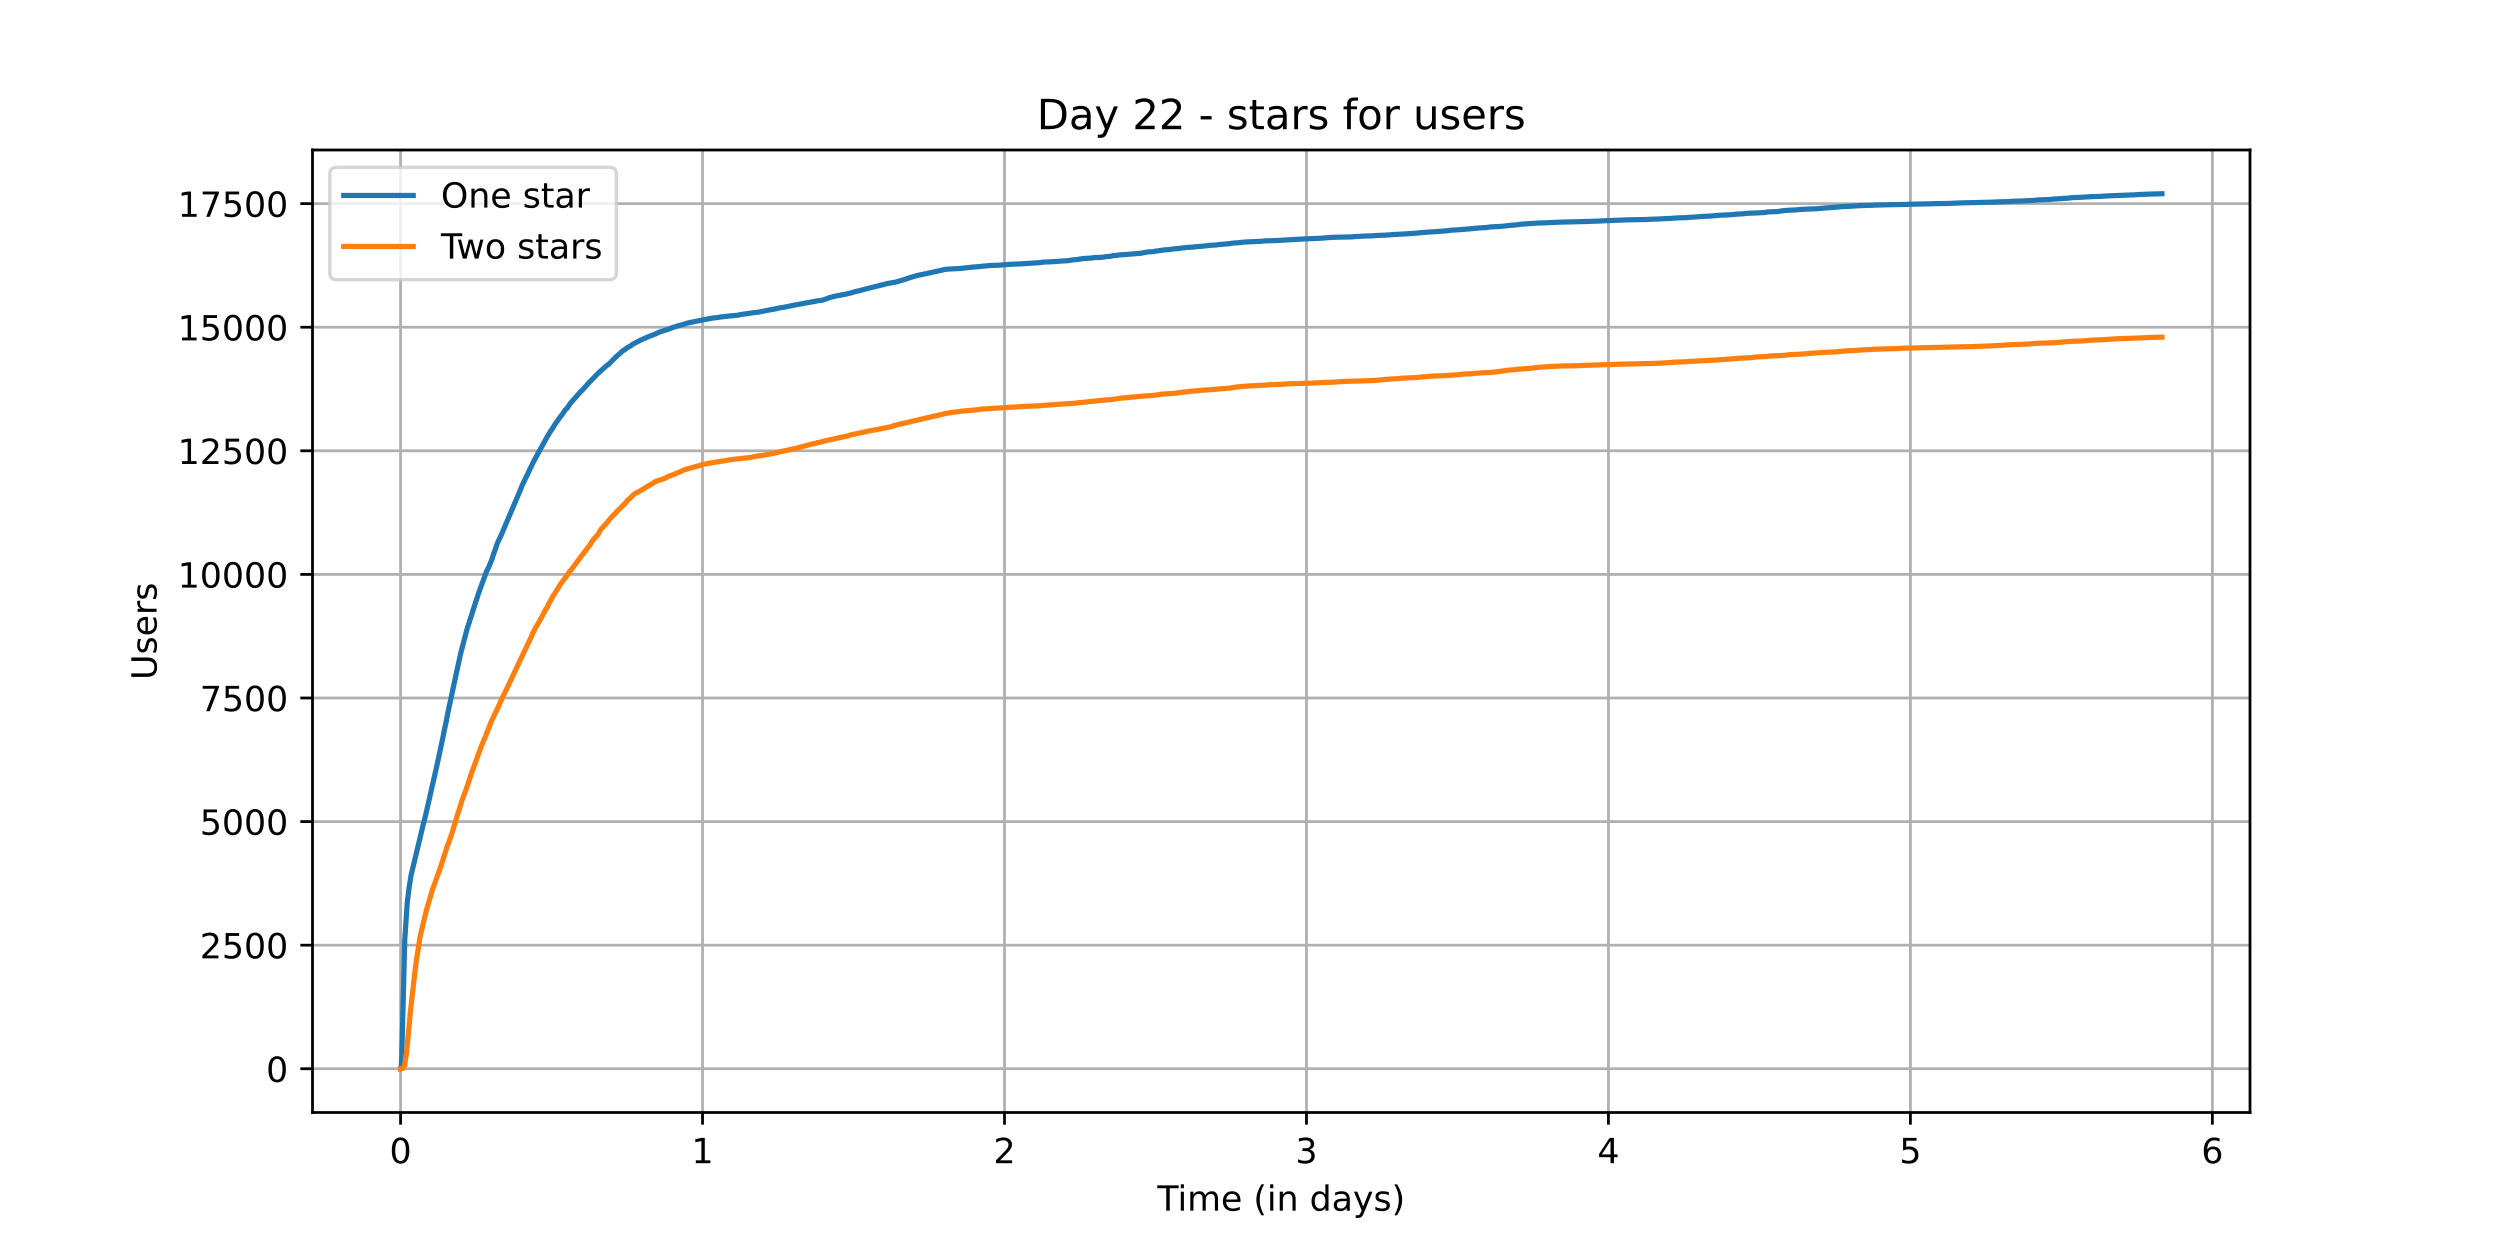 <?xml version="1.0" encoding="utf-8" standalone="no"?>
<!DOCTYPE svg PUBLIC "-//W3C//DTD SVG 1.1//EN"
  "http://www.w3.org/Graphics/SVG/1.1/DTD/svg11.dtd">
<!-- Created with matplotlib (https://matplotlib.org/) -->
<svg height="360pt" version="1.1" viewBox="0 0 720 360" width="720pt" xmlns="http://www.w3.org/2000/svg" xmlns:xlink="http://www.w3.org/1999/xlink">
 <defs>
  <style type="text/css">*{stroke-linecap:butt;stroke-linejoin:round;}</style>
 </defs>
 <g id="figure_1">
  <g id="patch_1">
   <path d="M 0 360 
L 720 360 
L 720 0 
L 0 0 
z
" style="fill:#ffffff;"/>
  </g>
  <g id="axes_1">
   <g id="patch_2">
    <path d="M 90 320.4 
L 648 320.4 
L 648 43.2 
L 90 43.2 
z
" style="fill:#ffffff;"/>
   </g>
   <g id="matplotlib.axis_1">
    <g id="xtick_1">
     <g id="line2d_1">
      <path clip-path="url(#p1a68c6e90b)" d="M 115.364 320.4 
L 115.364 43.2 
" style="fill:none;stroke:#b0b0b0;stroke-linecap:square;stroke-width:0.8;"/>
     </g>
     <g id="line2d_2">
      <defs>
       <path d="M 0 0 
L 0 3.5 
" id="m7d6d740045" style="stroke:#000000;stroke-width:0.8;"/>
      </defs>
      <g>
       <use style="stroke:#000000;stroke-width:0.8;" x="115.364" xlink:href="#m7d6d740045" y="320.4"/>
      </g>
     </g>
     <g id="text_1">
      <!-- 0 -->
      <g transform="translate(112.182 334.998)scale(0.1 -0.1)">
       <defs>
        <path d="M 31.781 66.406 
Q 24.172 66.406 20.328 58.906 
Q 16.5 51.422 16.5 36.375 
Q 16.5 21.391 20.328 13.891 
Q 24.172 6.391 31.781 6.391 
Q 39.453 6.391 43.281 13.891 
Q 47.125 21.391 47.125 36.375 
Q 47.125 51.422 43.281 58.906 
Q 39.453 66.406 31.781 66.406 
z
M 31.781 74.219 
Q 44.047 74.219 50.516 64.516 
Q 56.984 54.828 56.984 36.375 
Q 56.984 17.969 50.516 8.266 
Q 44.047 -1.422 31.781 -1.422 
Q 19.531 -1.422 13.062 8.266 
Q 6.594 17.969 6.594 36.375 
Q 6.594 54.828 13.062 64.516 
Q 19.531 74.219 31.781 74.219 
z
" id="DejaVuSans-48"/>
       </defs>
       <use xlink:href="#DejaVuSans-48"/>
      </g>
     </g>
    </g>
    <g id="xtick_2">
     <g id="line2d_3">
      <path clip-path="url(#p1a68c6e90b)" d="M 202.33 320.4 
L 202.33 43.2 
" style="fill:none;stroke:#b0b0b0;stroke-linecap:square;stroke-width:0.8;"/>
     </g>
     <g id="line2d_4">
      <g>
       <use style="stroke:#000000;stroke-width:0.8;" x="202.33" xlink:href="#m7d6d740045" y="320.4"/>
      </g>
     </g>
     <g id="text_2">
      <!-- 1 -->
      <g transform="translate(199.149 334.998)scale(0.1 -0.1)">
       <defs>
        <path d="M 12.406 8.297 
L 28.516 8.297 
L 28.516 63.922 
L 10.984 60.406 
L 10.984 69.391 
L 28.422 72.906 
L 38.281 72.906 
L 38.281 8.297 
L 54.391 8.297 
L 54.391 0 
L 12.406 0 
z
" id="DejaVuSans-49"/>
       </defs>
       <use xlink:href="#DejaVuSans-49"/>
      </g>
     </g>
    </g>
    <g id="xtick_3">
     <g id="line2d_5">
      <path clip-path="url(#p1a68c6e90b)" d="M 289.297 320.4 
L 289.297 43.2 
" style="fill:none;stroke:#b0b0b0;stroke-linecap:square;stroke-width:0.8;"/>
     </g>
     <g id="line2d_6">
      <g>
       <use style="stroke:#000000;stroke-width:0.8;" x="289.297" xlink:href="#m7d6d740045" y="320.4"/>
      </g>
     </g>
     <g id="text_3">
      <!-- 2 -->
      <g transform="translate(286.116 334.998)scale(0.1 -0.1)">
       <defs>
        <path d="M 19.188 8.297 
L 53.609 8.297 
L 53.609 0 
L 7.328 0 
L 7.328 8.297 
Q 12.938 14.109 22.625 23.891 
Q 32.328 33.688 34.812 36.531 
Q 39.547 41.844 41.422 45.531 
Q 43.312 49.219 43.312 52.781 
Q 43.312 58.594 39.234 62.25 
Q 35.156 65.922 28.609 65.922 
Q 23.969 65.922 18.812 64.312 
Q 13.672 62.703 7.812 59.422 
L 7.812 69.391 
Q 13.766 71.781 18.938 73 
Q 24.125 74.219 28.422 74.219 
Q 39.75 74.219 46.484 68.547 
Q 53.219 62.891 53.219 53.422 
Q 53.219 48.922 51.531 44.891 
Q 49.859 40.875 45.406 35.406 
Q 44.188 33.984 37.641 27.219 
Q 31.109 20.453 19.188 8.297 
z
" id="DejaVuSans-50"/>
       </defs>
       <use xlink:href="#DejaVuSans-50"/>
      </g>
     </g>
    </g>
    <g id="xtick_4">
     <g id="line2d_7">
      <path clip-path="url(#p1a68c6e90b)" d="M 376.263 320.4 
L 376.263 43.2 
" style="fill:none;stroke:#b0b0b0;stroke-linecap:square;stroke-width:0.8;"/>
     </g>
     <g id="line2d_8">
      <g>
       <use style="stroke:#000000;stroke-width:0.8;" x="376.263" xlink:href="#m7d6d740045" y="320.4"/>
      </g>
     </g>
     <g id="text_4">
      <!-- 3 -->
      <g transform="translate(373.082 334.998)scale(0.1 -0.1)">
       <defs>
        <path d="M 40.578 39.312 
Q 47.656 37.797 51.625 33 
Q 55.609 28.219 55.609 21.188 
Q 55.609 10.406 48.188 4.484 
Q 40.766 -1.422 27.094 -1.422 
Q 22.516 -1.422 17.656 -0.516 
Q 12.797 0.391 7.625 2.203 
L 7.625 11.719 
Q 11.719 9.328 16.594 8.109 
Q 21.484 6.891 26.812 6.891 
Q 36.078 6.891 40.938 10.547 
Q 45.797 14.203 45.797 21.188 
Q 45.797 27.641 41.281 31.266 
Q 36.766 34.906 28.719 34.906 
L 20.219 34.906 
L 20.219 43.016 
L 29.109 43.016 
Q 36.375 43.016 40.234 45.922 
Q 44.094 48.828 44.094 54.297 
Q 44.094 59.906 40.109 62.906 
Q 36.141 65.922 28.719 65.922 
Q 24.656 65.922 20.016 65.031 
Q 15.375 64.156 9.812 62.312 
L 9.812 71.094 
Q 15.438 72.656 20.344 73.438 
Q 25.25 74.219 29.594 74.219 
Q 40.828 74.219 47.359 69.109 
Q 53.906 64.016 53.906 55.328 
Q 53.906 49.266 50.438 45.094 
Q 46.969 40.922 40.578 39.312 
z
" id="DejaVuSans-51"/>
       </defs>
       <use xlink:href="#DejaVuSans-51"/>
      </g>
     </g>
    </g>
    <g id="xtick_5">
     <g id="line2d_9">
      <path clip-path="url(#p1a68c6e90b)" d="M 463.23 320.4 
L 463.23 43.2 
" style="fill:none;stroke:#b0b0b0;stroke-linecap:square;stroke-width:0.8;"/>
     </g>
     <g id="line2d_10">
      <g>
       <use style="stroke:#000000;stroke-width:0.8;" x="463.23" xlink:href="#m7d6d740045" y="320.4"/>
      </g>
     </g>
     <g id="text_5">
      <!-- 4 -->
      <g transform="translate(460.049 334.998)scale(0.1 -0.1)">
       <defs>
        <path d="M 37.797 64.312 
L 12.891 25.391 
L 37.797 25.391 
z
M 35.203 72.906 
L 47.609 72.906 
L 47.609 25.391 
L 58.016 25.391 
L 58.016 17.188 
L 47.609 17.188 
L 47.609 0 
L 37.797 0 
L 37.797 17.188 
L 4.891 17.188 
L 4.891 26.703 
z
" id="DejaVuSans-52"/>
       </defs>
       <use xlink:href="#DejaVuSans-52"/>
      </g>
     </g>
    </g>
    <g id="xtick_6">
     <g id="line2d_11">
      <path clip-path="url(#p1a68c6e90b)" d="M 550.196 320.4 
L 550.196 43.2 
" style="fill:none;stroke:#b0b0b0;stroke-linecap:square;stroke-width:0.8;"/>
     </g>
     <g id="line2d_12">
      <g>
       <use style="stroke:#000000;stroke-width:0.8;" x="550.196" xlink:href="#m7d6d740045" y="320.4"/>
      </g>
     </g>
     <g id="text_6">
      <!-- 5 -->
      <g transform="translate(547.015 334.998)scale(0.1 -0.1)">
       <defs>
        <path d="M 10.797 72.906 
L 49.516 72.906 
L 49.516 64.594 
L 19.828 64.594 
L 19.828 46.734 
Q 21.969 47.469 24.109 47.828 
Q 26.266 48.188 28.422 48.188 
Q 40.625 48.188 47.75 41.5 
Q 54.891 34.812 54.891 23.391 
Q 54.891 11.625 47.562 5.094 
Q 40.234 -1.422 26.906 -1.422 
Q 22.312 -1.422 17.547 -0.641 
Q 12.797 0.141 7.719 1.703 
L 7.719 11.625 
Q 12.109 9.234 16.797 8.062 
Q 21.484 6.891 26.703 6.891 
Q 35.156 6.891 40.078 11.328 
Q 45.016 15.766 45.016 23.391 
Q 45.016 31 40.078 35.438 
Q 35.156 39.891 26.703 39.891 
Q 22.75 39.891 18.812 39.016 
Q 14.891 38.141 10.797 36.281 
z
" id="DejaVuSans-53"/>
       </defs>
       <use xlink:href="#DejaVuSans-53"/>
      </g>
     </g>
    </g>
    <g id="xtick_7">
     <g id="line2d_13">
      <path clip-path="url(#p1a68c6e90b)" d="M 637.163 320.4 
L 637.163 43.2 
" style="fill:none;stroke:#b0b0b0;stroke-linecap:square;stroke-width:0.8;"/>
     </g>
     <g id="line2d_14">
      <g>
       <use style="stroke:#000000;stroke-width:0.8;" x="637.163" xlink:href="#m7d6d740045" y="320.4"/>
      </g>
     </g>
     <g id="text_7">
      <!-- 6 -->
      <g transform="translate(633.982 334.998)scale(0.1 -0.1)">
       <defs>
        <path d="M 33.016 40.375 
Q 26.375 40.375 22.484 35.828 
Q 18.609 31.297 18.609 23.391 
Q 18.609 15.531 22.484 10.953 
Q 26.375 6.391 33.016 6.391 
Q 39.656 6.391 43.531 10.953 
Q 47.406 15.531 47.406 23.391 
Q 47.406 31.297 43.531 35.828 
Q 39.656 40.375 33.016 40.375 
z
M 52.594 71.297 
L 52.594 62.312 
Q 48.875 64.062 45.094 64.984 
Q 41.312 65.922 37.594 65.922 
Q 27.828 65.922 22.672 59.328 
Q 17.531 52.734 16.797 39.406 
Q 19.672 43.656 24.016 45.922 
Q 28.375 48.188 33.594 48.188 
Q 44.578 48.188 50.953 41.516 
Q 57.328 34.859 57.328 23.391 
Q 57.328 12.156 50.688 5.359 
Q 44.047 -1.422 33.016 -1.422 
Q 20.359 -1.422 13.672 8.266 
Q 6.984 17.969 6.984 36.375 
Q 6.984 53.656 15.188 63.938 
Q 23.391 74.219 37.203 74.219 
Q 40.922 74.219 44.703 73.484 
Q 48.484 72.75 52.594 71.297 
z
" id="DejaVuSans-54"/>
       </defs>
       <use xlink:href="#DejaVuSans-54"/>
      </g>
     </g>
    </g>
    <g id="text_8">
     <!-- Time (in days) -->
     <g transform="translate(333.327 348.677)scale(0.1 -0.1)">
      <defs>
       <path d="M -0.297 72.906 
L 61.375 72.906 
L 61.375 64.594 
L 35.5 64.594 
L 35.5 0 
L 25.594 0 
L 25.594 64.594 
L -0.297 64.594 
z
" id="DejaVuSans-84"/>
       <path d="M 9.422 54.688 
L 18.406 54.688 
L 18.406 0 
L 9.422 0 
z
M 9.422 75.984 
L 18.406 75.984 
L 18.406 64.594 
L 9.422 64.594 
z
" id="DejaVuSans-105"/>
       <path d="M 52 44.188 
Q 55.375 50.25 60.062 53.125 
Q 64.75 56 71.094 56 
Q 79.641 56 84.281 50.016 
Q 88.922 44.047 88.922 33.016 
L 88.922 0 
L 79.891 0 
L 79.891 32.719 
Q 79.891 40.578 77.094 44.375 
Q 74.312 48.188 68.609 48.188 
Q 61.625 48.188 57.562 43.547 
Q 53.516 38.922 53.516 30.906 
L 53.516 0 
L 44.484 0 
L 44.484 32.719 
Q 44.484 40.625 41.703 44.406 
Q 38.922 48.188 33.109 48.188 
Q 26.219 48.188 22.156 43.531 
Q 18.109 38.875 18.109 30.906 
L 18.109 0 
L 9.078 0 
L 9.078 54.688 
L 18.109 54.688 
L 18.109 46.188 
Q 21.188 51.219 25.484 53.609 
Q 29.781 56 35.688 56 
Q 41.656 56 45.828 52.969 
Q 50 49.953 52 44.188 
z
" id="DejaVuSans-109"/>
       <path d="M 56.203 29.594 
L 56.203 25.203 
L 14.891 25.203 
Q 15.484 15.922 20.484 11.062 
Q 25.484 6.203 34.422 6.203 
Q 39.594 6.203 44.453 7.469 
Q 49.312 8.734 54.109 11.281 
L 54.109 2.781 
Q 49.266 0.734 44.188 -0.344 
Q 39.109 -1.422 33.891 -1.422 
Q 20.797 -1.422 13.156 6.188 
Q 5.516 13.812 5.516 26.812 
Q 5.516 40.234 12.766 48.109 
Q 20.016 56 32.328 56 
Q 43.359 56 49.781 48.891 
Q 56.203 41.797 56.203 29.594 
z
M 47.219 32.234 
Q 47.125 39.594 43.094 43.984 
Q 39.062 48.391 32.422 48.391 
Q 24.906 48.391 20.391 44.141 
Q 15.875 39.891 15.188 32.172 
z
" id="DejaVuSans-101"/>
       <path id="DejaVuSans-32"/>
       <path d="M 31 75.875 
Q 24.469 64.656 21.281 53.656 
Q 18.109 42.672 18.109 31.391 
Q 18.109 20.125 21.312 9.062 
Q 24.516 -2 31 -13.188 
L 23.188 -13.188 
Q 15.875 -1.703 12.234 9.375 
Q 8.594 20.453 8.594 31.391 
Q 8.594 42.281 12.203 53.312 
Q 15.828 64.359 23.188 75.875 
z
" id="DejaVuSans-40"/>
       <path d="M 54.891 33.016 
L 54.891 0 
L 45.906 0 
L 45.906 32.719 
Q 45.906 40.484 42.875 44.328 
Q 39.844 48.188 33.797 48.188 
Q 26.516 48.188 22.312 43.547 
Q 18.109 38.922 18.109 30.906 
L 18.109 0 
L 9.078 0 
L 9.078 54.688 
L 18.109 54.688 
L 18.109 46.188 
Q 21.344 51.125 25.703 53.562 
Q 30.078 56 35.797 56 
Q 45.219 56 50.047 50.172 
Q 54.891 44.344 54.891 33.016 
z
" id="DejaVuSans-110"/>
       <path d="M 45.406 46.391 
L 45.406 75.984 
L 54.391 75.984 
L 54.391 0 
L 45.406 0 
L 45.406 8.203 
Q 42.578 3.328 38.25 0.953 
Q 33.938 -1.422 27.875 -1.422 
Q 17.969 -1.422 11.734 6.484 
Q 5.516 14.406 5.516 27.297 
Q 5.516 40.188 11.734 48.094 
Q 17.969 56 27.875 56 
Q 33.938 56 38.25 53.625 
Q 42.578 51.266 45.406 46.391 
z
M 14.797 27.297 
Q 14.797 17.391 18.875 11.75 
Q 22.953 6.109 30.078 6.109 
Q 37.203 6.109 41.297 11.75 
Q 45.406 17.391 45.406 27.297 
Q 45.406 37.203 41.297 42.844 
Q 37.203 48.484 30.078 48.484 
Q 22.953 48.484 18.875 42.844 
Q 14.797 37.203 14.797 27.297 
z
" id="DejaVuSans-100"/>
       <path d="M 34.281 27.484 
Q 23.391 27.484 19.188 25 
Q 14.984 22.516 14.984 16.5 
Q 14.984 11.719 18.141 8.906 
Q 21.297 6.109 26.703 6.109 
Q 34.188 6.109 38.703 11.406 
Q 43.219 16.703 43.219 25.484 
L 43.219 27.484 
z
M 52.203 31.203 
L 52.203 0 
L 43.219 0 
L 43.219 8.297 
Q 40.141 3.328 35.547 0.953 
Q 30.953 -1.422 24.312 -1.422 
Q 15.922 -1.422 10.953 3.297 
Q 6 8.016 6 15.922 
Q 6 25.141 12.172 29.828 
Q 18.359 34.516 30.609 34.516 
L 43.219 34.516 
L 43.219 35.406 
Q 43.219 41.609 39.141 45 
Q 35.062 48.391 27.688 48.391 
Q 23 48.391 18.547 47.266 
Q 14.109 46.141 10.016 43.891 
L 10.016 52.203 
Q 14.938 54.109 19.578 55.047 
Q 24.219 56 28.609 56 
Q 40.484 56 46.344 49.844 
Q 52.203 43.703 52.203 31.203 
z
" id="DejaVuSans-97"/>
       <path d="M 32.172 -5.078 
Q 28.375 -14.844 24.75 -17.812 
Q 21.141 -20.797 15.094 -20.797 
L 7.906 -20.797 
L 7.906 -13.281 
L 13.188 -13.281 
Q 16.891 -13.281 18.938 -11.516 
Q 21 -9.766 23.484 -3.219 
L 25.094 0.875 
L 2.984 54.688 
L 12.5 54.688 
L 29.594 11.922 
L 46.688 54.688 
L 56.203 54.688 
z
" id="DejaVuSans-121"/>
       <path d="M 44.281 53.078 
L 44.281 44.578 
Q 40.484 46.531 36.375 47.5 
Q 32.281 48.484 27.875 48.484 
Q 21.188 48.484 17.844 46.438 
Q 14.5 44.391 14.5 40.281 
Q 14.5 37.156 16.891 35.375 
Q 19.281 33.594 26.516 31.984 
L 29.594 31.297 
Q 39.156 29.25 43.188 25.516 
Q 47.219 21.781 47.219 15.094 
Q 47.219 7.469 41.188 3.016 
Q 35.156 -1.422 24.609 -1.422 
Q 20.219 -1.422 15.453 -0.562 
Q 10.688 0.297 5.422 2 
L 5.422 11.281 
Q 10.406 8.688 15.234 7.391 
Q 20.062 6.109 24.812 6.109 
Q 31.156 6.109 34.562 8.281 
Q 37.984 10.453 37.984 14.406 
Q 37.984 18.062 35.516 20.016 
Q 33.062 21.969 24.703 23.781 
L 21.578 24.516 
Q 13.234 26.266 9.516 29.906 
Q 5.812 33.547 5.812 39.891 
Q 5.812 47.609 11.281 51.797 
Q 16.75 56 26.812 56 
Q 31.781 56 36.172 55.266 
Q 40.578 54.547 44.281 53.078 
z
" id="DejaVuSans-115"/>
       <path d="M 8.016 75.875 
L 15.828 75.875 
Q 23.141 64.359 26.781 53.312 
Q 30.422 42.281 30.422 31.391 
Q 30.422 20.453 26.781 9.375 
Q 23.141 -1.703 15.828 -13.188 
L 8.016 -13.188 
Q 14.5 -2 17.703 9.062 
Q 20.906 20.125 20.906 31.391 
Q 20.906 42.672 17.703 53.656 
Q 14.5 64.656 8.016 75.875 
z
" id="DejaVuSans-41"/>
      </defs>
      <use xlink:href="#DejaVuSans-84"/>
      <use x="57.959" xlink:href="#DejaVuSans-105"/>
      <use x="85.742" xlink:href="#DejaVuSans-109"/>
      <use x="183.154" xlink:href="#DejaVuSans-101"/>
      <use x="244.678" xlink:href="#DejaVuSans-32"/>
      <use x="276.465" xlink:href="#DejaVuSans-40"/>
      <use x="315.479" xlink:href="#DejaVuSans-105"/>
      <use x="343.262" xlink:href="#DejaVuSans-110"/>
      <use x="406.641" xlink:href="#DejaVuSans-32"/>
      <use x="438.428" xlink:href="#DejaVuSans-100"/>
      <use x="501.904" xlink:href="#DejaVuSans-97"/>
      <use x="563.184" xlink:href="#DejaVuSans-121"/>
      <use x="622.363" xlink:href="#DejaVuSans-115"/>
      <use x="674.463" xlink:href="#DejaVuSans-41"/>
     </g>
    </g>
   </g>
   <g id="matplotlib.axis_2">
    <g id="ytick_1">
     <g id="line2d_15">
      <path clip-path="url(#p1a68c6e90b)" d="M 90 307.8 
L 648 307.8 
" style="fill:none;stroke:#b0b0b0;stroke-linecap:square;stroke-width:0.8;"/>
     </g>
     <g id="line2d_16">
      <defs>
       <path d="M 0 0 
L -3.5 0 
" id="mb1f8c53974" style="stroke:#000000;stroke-width:0.8;"/>
      </defs>
      <g>
       <use style="stroke:#000000;stroke-width:0.8;" x="90" xlink:href="#mb1f8c53974" y="307.8"/>
      </g>
     </g>
     <g id="text_9">
      <!-- 0 -->
      <g transform="translate(76.638 311.599)scale(0.1 -0.1)">
       <use xlink:href="#DejaVuSans-48"/>
      </g>
     </g>
    </g>
    <g id="ytick_2">
     <g id="line2d_17">
      <path clip-path="url(#p1a68c6e90b)" d="M 90 272.207 
L 648 272.207 
" style="fill:none;stroke:#b0b0b0;stroke-linecap:square;stroke-width:0.8;"/>
     </g>
     <g id="line2d_18">
      <g>
       <use style="stroke:#000000;stroke-width:0.8;" x="90" xlink:href="#mb1f8c53974" y="272.207"/>
      </g>
     </g>
     <g id="text_10">
      <!-- 2500 -->
      <g transform="translate(57.55 276.006)scale(0.1 -0.1)">
       <use xlink:href="#DejaVuSans-50"/>
       <use x="63.623" xlink:href="#DejaVuSans-53"/>
       <use x="127.246" xlink:href="#DejaVuSans-48"/>
       <use x="190.869" xlink:href="#DejaVuSans-48"/>
      </g>
     </g>
    </g>
    <g id="ytick_3">
     <g id="line2d_19">
      <path clip-path="url(#p1a68c6e90b)" d="M 90 236.614 
L 648 236.614 
" style="fill:none;stroke:#b0b0b0;stroke-linecap:square;stroke-width:0.8;"/>
     </g>
     <g id="line2d_20">
      <g>
       <use style="stroke:#000000;stroke-width:0.8;" x="90" xlink:href="#mb1f8c53974" y="236.614"/>
      </g>
     </g>
     <g id="text_11">
      <!-- 5000 -->
      <g transform="translate(57.55 240.413)scale(0.1 -0.1)">
       <use xlink:href="#DejaVuSans-53"/>
       <use x="63.623" xlink:href="#DejaVuSans-48"/>
       <use x="127.246" xlink:href="#DejaVuSans-48"/>
       <use x="190.869" xlink:href="#DejaVuSans-48"/>
      </g>
     </g>
    </g>
    <g id="ytick_4">
     <g id="line2d_21">
      <path clip-path="url(#p1a68c6e90b)" d="M 90 201.02 
L 648 201.02 
" style="fill:none;stroke:#b0b0b0;stroke-linecap:square;stroke-width:0.8;"/>
     </g>
     <g id="line2d_22">
      <g>
       <use style="stroke:#000000;stroke-width:0.8;" x="90" xlink:href="#mb1f8c53974" y="201.02"/>
      </g>
     </g>
     <g id="text_12">
      <!-- 7500 -->
      <g transform="translate(57.55 204.82)scale(0.1 -0.1)">
       <defs>
        <path d="M 8.203 72.906 
L 55.078 72.906 
L 55.078 68.703 
L 28.609 0 
L 18.312 0 
L 43.219 64.594 
L 8.203 64.594 
z
" id="DejaVuSans-55"/>
       </defs>
       <use xlink:href="#DejaVuSans-55"/>
       <use x="63.623" xlink:href="#DejaVuSans-53"/>
       <use x="127.246" xlink:href="#DejaVuSans-48"/>
       <use x="190.869" xlink:href="#DejaVuSans-48"/>
      </g>
     </g>
    </g>
    <g id="ytick_5">
     <g id="line2d_23">
      <path clip-path="url(#p1a68c6e90b)" d="M 90 165.427 
L 648 165.427 
" style="fill:none;stroke:#b0b0b0;stroke-linecap:square;stroke-width:0.8;"/>
     </g>
     <g id="line2d_24">
      <g>
       <use style="stroke:#000000;stroke-width:0.8;" x="90" xlink:href="#mb1f8c53974" y="165.427"/>
      </g>
     </g>
     <g id="text_13">
      <!-- 10000 -->
      <g transform="translate(51.188 169.226)scale(0.1 -0.1)">
       <use xlink:href="#DejaVuSans-49"/>
       <use x="63.623" xlink:href="#DejaVuSans-48"/>
       <use x="127.246" xlink:href="#DejaVuSans-48"/>
       <use x="190.869" xlink:href="#DejaVuSans-48"/>
       <use x="254.492" xlink:href="#DejaVuSans-48"/>
      </g>
     </g>
    </g>
    <g id="ytick_6">
     <g id="line2d_25">
      <path clip-path="url(#p1a68c6e90b)" d="M 90 129.834 
L 648 129.834 
" style="fill:none;stroke:#b0b0b0;stroke-linecap:square;stroke-width:0.8;"/>
     </g>
     <g id="line2d_26">
      <g>
       <use style="stroke:#000000;stroke-width:0.8;" x="90" xlink:href="#mb1f8c53974" y="129.834"/>
      </g>
     </g>
     <g id="text_14">
      <!-- 12500 -->
      <g transform="translate(51.188 133.633)scale(0.1 -0.1)">
       <use xlink:href="#DejaVuSans-49"/>
       <use x="63.623" xlink:href="#DejaVuSans-50"/>
       <use x="127.246" xlink:href="#DejaVuSans-53"/>
       <use x="190.869" xlink:href="#DejaVuSans-48"/>
       <use x="254.492" xlink:href="#DejaVuSans-48"/>
      </g>
     </g>
    </g>
    <g id="ytick_7">
     <g id="line2d_27">
      <path clip-path="url(#p1a68c6e90b)" d="M 90 94.241 
L 648 94.241 
" style="fill:none;stroke:#b0b0b0;stroke-linecap:square;stroke-width:0.8;"/>
     </g>
     <g id="line2d_28">
      <g>
       <use style="stroke:#000000;stroke-width:0.8;" x="90" xlink:href="#mb1f8c53974" y="94.241"/>
      </g>
     </g>
     <g id="text_15">
      <!-- 15000 -->
      <g transform="translate(51.188 98.04)scale(0.1 -0.1)">
       <use xlink:href="#DejaVuSans-49"/>
       <use x="63.623" xlink:href="#DejaVuSans-53"/>
       <use x="127.246" xlink:href="#DejaVuSans-48"/>
       <use x="190.869" xlink:href="#DejaVuSans-48"/>
       <use x="254.492" xlink:href="#DejaVuSans-48"/>
      </g>
     </g>
    </g>
    <g id="ytick_8">
     <g id="line2d_29">
      <path clip-path="url(#p1a68c6e90b)" d="M 90 58.647 
L 648 58.647 
" style="fill:none;stroke:#b0b0b0;stroke-linecap:square;stroke-width:0.8;"/>
     </g>
     <g id="line2d_30">
      <g>
       <use style="stroke:#000000;stroke-width:0.8;" x="90" xlink:href="#mb1f8c53974" y="58.647"/>
      </g>
     </g>
     <g id="text_16">
      <!-- 17500 -->
      <g transform="translate(51.188 62.447)scale(0.1 -0.1)">
       <use xlink:href="#DejaVuSans-49"/>
       <use x="63.623" xlink:href="#DejaVuSans-55"/>
       <use x="127.246" xlink:href="#DejaVuSans-53"/>
       <use x="190.869" xlink:href="#DejaVuSans-48"/>
       <use x="254.492" xlink:href="#DejaVuSans-48"/>
      </g>
     </g>
    </g>
    <g id="text_17">
     <!-- Users -->
     <g transform="translate(45.108 195.801)rotate(-90)scale(0.1 -0.1)">
      <defs>
       <path d="M 8.688 72.906 
L 18.609 72.906 
L 18.609 28.609 
Q 18.609 16.891 22.844 11.734 
Q 27.094 6.594 36.625 6.594 
Q 46.094 6.594 50.344 11.734 
Q 54.594 16.891 54.594 28.609 
L 54.594 72.906 
L 64.5 72.906 
L 64.5 27.391 
Q 64.5 13.141 57.438 5.859 
Q 50.391 -1.422 36.625 -1.422 
Q 22.797 -1.422 15.734 5.859 
Q 8.688 13.141 8.688 27.391 
z
" id="DejaVuSans-85"/>
       <path d="M 41.109 46.297 
Q 39.594 47.172 37.812 47.578 
Q 36.031 48 33.891 48 
Q 26.266 48 22.188 43.047 
Q 18.109 38.094 18.109 28.812 
L 18.109 0 
L 9.078 0 
L 9.078 54.688 
L 18.109 54.688 
L 18.109 46.188 
Q 20.953 51.172 25.484 53.578 
Q 30.031 56 36.531 56 
Q 37.453 56 38.578 55.875 
Q 39.703 55.766 41.062 55.516 
z
" id="DejaVuSans-114"/>
      </defs>
      <use xlink:href="#DejaVuSans-85"/>
      <use x="73.193" xlink:href="#DejaVuSans-115"/>
      <use x="125.293" xlink:href="#DejaVuSans-101"/>
      <use x="186.816" xlink:href="#DejaVuSans-114"/>
      <use x="227.93" xlink:href="#DejaVuSans-115"/>
     </g>
    </g>
   </g>
   <g id="line2d_31">
    <path clip-path="url(#p1a68c6e90b)" d="M 115.364 307.8 
L 115.489 307.8 
L 115.549 307.629 
L 115.729 303.472 
L 116.566 270.74 
L 117.285 260.02 
L 117.763 256.047 
L 118.362 252.189 
L 121.954 237.183 
L 122.133 236.642 
L 122.911 233.311 
L 125.664 221.195 
L 126.681 216.482 
L 127.579 212.282 
L 127.998 210.132 
L 128.536 207.669 
L 128.956 205.405 
L 132.248 190.1 
L 132.726 187.979 
L 134.641 180.675 
L 135.06 179.508 
L 135.359 178.497 
L 135.898 176.888 
L 136.137 176.077 
L 137.873 170.723 
L 140.088 164.63 
L 140.746 163.348 
L 141.285 162.024 
L 141.583 161.327 
L 142.122 159.633 
L 142.541 158.536 
L 143.199 156.543 
L 144.217 154.393 
L 149.842 141.167 
L 150.141 140.384 
L 150.501 139.529 
L 150.799 138.917 
L 153.733 132.809 
L 153.912 132.496 
L 157.683 125.62 
L 157.863 125.378 
L 158.402 124.424 
L 159.359 123.028 
L 159.719 122.359 
L 160.078 121.818 
L 161.096 120.437 
L 161.693 119.64 
L 161.874 119.426 
L 162.831 118.003 
L 163.369 117.519 
L 163.789 116.821 
L 163.909 116.679 
L 164.208 116.209 
L 166.842 113.219 
L 166.901 113.219 
L 167.201 112.806 
L 167.62 112.436 
L 167.8 112.251 
L 169.836 109.959 
L 170.315 109.546 
L 170.614 109.19 
L 170.853 108.962 
L 172.051 107.695 
L 172.65 107.14 
L 174.505 105.488 
L 174.744 105.303 
L 174.984 105.104 
L 175.164 105.047 
L 177.26 102.897 
L 177.559 102.641 
L 179.475 100.932 
L 179.715 100.875 
L 180.613 100.149 
L 181.69 99.58 
L 181.929 99.366 
L 182.349 99.081 
L 182.588 98.953 
L 184.204 98.099 
L 184.444 97.971 
L 187.138 96.803 
L 187.317 96.732 
L 187.677 96.59 
L 187.976 96.519 
L 188.515 96.248 
L 188.814 96.191 
L 189.173 95.992 
L 189.772 95.679 
L 191.329 95.195 
L 191.628 95.052 
L 192.107 94.953 
L 193.603 94.369 
L 194.562 94.056 
L 194.92 93.927 
L 195.279 93.842 
L 195.579 93.742 
L 196.057 93.643 
L 197.674 93.159 
L 197.912 93.059 
L 201.742 92.262 
L 202.102 92.191 
L 202.341 92.148 
L 202.88 92.048 
L 205.214 91.607 
L 206.051 91.521 
L 206.411 91.464 
L 207.069 91.365 
L 208.146 91.222 
L 209.224 91.123 
L 209.643 91.037 
L 210.84 90.938 
L 211.558 90.881 
L 212.396 90.795 
L 212.755 90.724 
L 213.113 90.624 
L 214.371 90.439 
L 215.089 90.354 
L 215.448 90.283 
L 216.106 90.197 
L 216.346 90.14 
L 217.363 90.012 
L 218.381 89.913 
L 221.313 89.315 
L 221.792 89.243 
L 222.091 89.158 
L 222.869 89.058 
L 223.289 88.959 
L 223.707 88.887 
L 223.947 88.788 
L 224.425 88.717 
L 224.725 88.631 
L 225.563 88.532 
L 228.915 87.848 
L 229.458 87.748 
L 231.12 87.449 
L 231.538 87.35 
L 232.136 87.25 
L 233.932 86.937 
L 234.53 86.837 
L 235.009 86.723 
L 235.368 86.638 
L 235.667 86.595 
L 236.685 86.496 
L 237.403 86.268 
L 238.24 85.983 
L 238.48 85.869 
L 239.258 85.599 
L 239.857 85.499 
L 240.036 85.399 
L 240.455 85.3 
L 242.789 84.858 
L 243.447 84.759 
L 243.986 84.616 
L 244.345 84.531 
L 244.764 84.431 
L 245.182 84.332 
L 246.32 83.976 
L 246.619 83.89 
L 247.277 83.805 
L 247.636 83.662 
L 255.597 81.655 
L 255.837 81.598 
L 256.555 81.513 
L 257.094 81.37 
L 257.873 81.299 
L 258.292 81.128 
L 258.771 81.014 
L 260.387 80.53 
L 260.686 80.445 
L 261.704 80.075 
L 262.004 79.975 
L 264.039 79.391 
L 264.338 79.277 
L 264.997 79.178 
L 271.165 77.825 
L 271.583 77.725 
L 272.123 77.583 
L 273.32 77.483 
L 273.92 77.455 
L 275.835 77.355 
L 276.434 77.327 
L 277.452 77.227 
L 278.53 77.085 
L 279.607 76.985 
L 279.966 76.928 
L 281.403 76.828 
L 282.062 76.772 
L 282.78 76.672 
L 283.379 76.629 
L 284.517 76.529 
L 285.234 76.458 
L 287.987 76.359 
L 288.826 76.273 
L 290.381 76.174 
L 290.681 76.131 
L 293.015 76.031 
L 293.494 76.017 
L 295.289 75.917 
L 295.947 75.875 
L 297.383 75.775 
L 297.922 75.746 
L 299.299 75.647 
L 300.436 75.49 
L 302.651 75.391 
L 303.189 75.362 
L 304.805 75.262 
L 305.523 75.191 
L 307.438 75.092 
L 308.935 74.849 
L 309.952 74.75 
L 310.611 74.693 
L 311.089 74.593 
L 312.167 74.451 
L 313.782 74.351 
L 314.321 74.337 
L 314.68 74.237 
L 315.279 74.195 
L 317.433 74.095 
L 318.75 73.896 
L 319.946 73.796 
L 320.486 73.639 
L 321.563 73.54 
L 322.581 73.397 
L 324.495 73.298 
L 324.854 73.226 
L 326.35 73.127 
L 327.189 73.041 
L 328.445 72.956 
L 328.804 72.885 
L 329.283 72.785 
L 330.72 72.543 
L 332.276 72.458 
L 332.755 72.329 
L 333.652 72.23 
L 335.148 71.988 
L 336.585 71.888 
L 337.543 71.76 
L 338.082 71.66 
L 338.62 71.632 
L 339.698 71.546 
L 339.937 71.475 
L 340.955 71.376 
L 341.853 71.262 
L 343.409 71.176 
L 343.709 71.148 
L 344.607 71.034 
L 346.043 70.934 
L 347.002 70.82 
L 348.079 70.721 
L 348.438 70.664 
L 350.115 70.564 
L 351.013 70.45 
L 352.03 70.351 
L 352.749 70.294 
L 353.887 70.194 
L 355.204 69.995 
L 356.88 69.895 
L 357.239 69.824 
L 358.377 69.724 
L 359.035 69.681 
L 361.071 69.582 
L 361.549 69.567 
L 363.346 69.482 
L 363.706 69.425 
L 364.304 69.382 
L 367.417 69.283 
L 368.016 69.254 
L 369.811 69.155 
L 370.47 69.098 
L 372.564 68.998 
L 372.863 68.955 
L 375.017 68.856 
L 375.736 68.799 
L 378.668 68.699 
L 379.326 68.656 
L 381.302 68.557 
L 382.14 68.457 
L 383.875 68.357 
L 384.474 68.329 
L 389.322 68.229 
L 390.16 68.144 
L 391.956 68.044 
L 392.554 68.001 
L 395.548 67.902 
L 396.326 67.816 
L 399.079 67.717 
L 399.617 67.688 
L 400.755 67.588 
L 401.413 67.532 
L 403.628 67.432 
L 404.286 67.375 
L 406.2 67.275 
L 406.919 67.218 
L 408.296 67.119 
L 408.535 67.076 
L 409.313 67.005 
L 410.57 66.905 
L 411.228 66.848 
L 413.083 66.748 
L 413.802 66.692 
L 415.118 66.592 
L 415.716 66.549 
L 416.734 66.449 
L 417.691 66.321 
L 419.247 66.222 
L 419.906 66.179 
L 421.222 66.079 
L 422 66.008 
L 423.318 65.908 
L 424.096 65.823 
L 425.293 65.723 
L 426.131 65.638 
L 427.986 65.538 
L 429.183 65.367 
L 430.919 65.268 
L 431.399 65.254 
L 432.837 65.154 
L 433.674 65.054 
L 434.393 64.955 
L 435.171 64.883 
L 436.548 64.784 
L 437.866 64.584 
L 439.361 64.485 
L 440.14 64.414 
L 441.876 64.314 
L 442.594 64.257 
L 445.53 64.157 
L 446.068 64.129 
L 448.222 64.029 
L 448.881 63.986 
L 453.01 63.887 
L 453.55 63.873 
L 457.679 63.773 
L 457.978 63.744 
L 461.09 63.645 
L 461.809 63.588 
L 464.501 63.488 
L 465.159 63.445 
L 468.152 63.346 
L 468.751 63.317 
L 474.196 63.218 
L 474.915 63.161 
L 477.907 63.061 
L 478.506 63.018 
L 480.841 62.919 
L 481.379 62.89 
L 482.516 62.791 
L 483.175 62.748 
L 485.808 62.677 
L 486.048 62.62 
L 487.904 62.52 
L 488.562 62.463 
L 489.878 62.363 
L 490.476 62.321 
L 492.691 62.221 
L 493.529 62.136 
L 494.666 62.036 
L 495.384 61.979 
L 497.898 61.879 
L 498.616 61.822 
L 499.633 61.723 
L 499.933 61.68 
L 501.788 61.595 
L 502.088 61.552 
L 502.986 61.466 
L 503.285 61.424 
L 506.039 61.324 
L 506.697 61.281 
L 508.194 61.21 
L 508.433 61.139 
L 509.211 61.054 
L 509.511 61.011 
L 512.084 60.911 
L 512.443 60.854 
L 512.982 60.769 
L 513.402 60.683 
L 514.719 60.584 
L 515.317 60.541 
L 517.472 60.441 
L 518.311 60.342 
L 520.046 60.242 
L 520.645 60.214 
L 523.398 60.114 
L 523.697 60.071 
L 524.774 59.986 
L 525.074 59.957 
L 526.091 59.858 
L 526.63 59.829 
L 527.946 59.729 
L 528.544 59.687 
L 529.621 59.587 
L 530.46 59.502 
L 533.152 59.402 
L 533.93 59.331 
L 535.487 59.231 
L 536.026 59.217 
L 539.257 59.117 
L 539.915 59.075 
L 543.687 58.975 
L 544.165 58.961 
L 549.432 58.861 
L 550.151 58.804 
L 555.897 58.704 
L 556.495 58.676 
L 561.942 58.576 
L 562.661 58.519 
L 565.294 58.42 
L 565.832 58.405 
L 570.202 58.306 
L 570.74 58.292 
L 574.572 58.192 
L 574.871 58.149 
L 578.882 58.049 
L 579.72 57.95 
L 583.191 57.85 
L 583.491 57.807 
L 585.885 57.708 
L 586.903 57.58 
L 589.716 57.48 
L 590.435 57.423 
L 591.512 57.323 
L 592.05 57.295 
L 593.726 57.195 
L 594.026 57.153 
L 595.822 57.053 
L 596.779 56.925 
L 599.353 56.825 
L 600.011 56.768 
L 601.567 56.697 
L 601.807 56.654 
L 605.039 56.555 
L 605.817 56.483 
L 607.793 56.384 
L 608.331 56.355 
L 611.263 56.256 
L 611.923 56.213 
L 614.855 56.113 
L 615.693 56.028 
L 618.446 55.928 
L 619.045 55.9 
L 622.636 55.8 
L 622.636 55.8 
" style="fill:none;stroke:#1f77b4;stroke-linecap:square;stroke-width:1.5;"/>
   </g>
   <g id="line2d_32">
    <path clip-path="url(#p1a68c6e90b)" d="M 115.364 307.8 
L 116.028 307.729 
L 116.507 306.917 
L 117.046 303.486 
L 117.704 296.666 
L 118.183 291.413 
L 119.679 278.4 
L 119.918 276.62 
L 121.056 269.416 
L 122.253 264.447 
L 122.851 261.97 
L 124.587 256.104 
L 126.861 249.797 
L 128.717 244.003 
L 129.554 241.753 
L 129.973 240.572 
L 130.273 239.603 
L 131.47 235.617 
L 131.828 234.364 
L 132.187 233.396 
L 133.085 230.392 
L 134.103 227.687 
L 134.82 225.665 
L 135.419 223.843 
L 135.779 222.689 
L 136.078 221.892 
L 138.532 215.158 
L 139.728 212.268 
L 139.848 212.012 
L 140.088 211.342 
L 141.703 207.299 
L 141.882 206.986 
L 142.601 205.434 
L 143.02 204.637 
L 144.456 201.433 
L 144.635 200.992 
L 144.934 200.365 
L 145.413 199.497 
L 151.398 186.783 
L 151.578 186.484 
L 152.057 185.388 
L 153.134 183.195 
L 153.373 182.469 
L 153.672 181.942 
L 154.032 181.202 
L 154.33 180.633 
L 154.929 179.622 
L 155.228 179.109 
L 155.348 178.924 
L 155.707 178.212 
L 155.947 177.856 
L 157.145 175.536 
L 157.683 174.767 
L 158.043 173.841 
L 158.522 173.101 
L 159.359 171.478 
L 159.599 171.193 
L 160.497 169.755 
L 160.796 169.285 
L 161.155 168.702 
L 161.395 168.26 
L 162.771 166.452 
L 162.951 166.224 
L 163.369 165.584 
L 163.489 165.441 
L 163.968 164.658 
L 164.447 164.203 
L 165.106 163.263 
L 165.225 163.121 
L 167.68 159.818 
L 168.099 159.262 
L 170.015 156.799 
L 170.315 156.23 
L 170.973 155.29 
L 171.153 155.148 
L 171.393 154.792 
L 171.751 154.436 
L 172.11 154.08 
L 172.41 153.596 
L 172.77 152.898 
L 173.128 152.357 
L 174.864 150.478 
L 175.164 150.122 
L 175.404 149.738 
L 176.781 148.243 
L 177.08 148.001 
L 177.739 147.26 
L 177.978 146.976 
L 178.517 146.492 
L 178.696 146.321 
L 179.595 145.395 
L 179.835 145.167 
L 180.134 144.854 
L 180.433 144.47 
L 180.852 143.972 
L 181.57 143.374 
L 181.87 143.032 
L 182.469 142.462 
L 183.067 142.064 
L 183.306 141.893 
L 183.846 141.679 
L 184.744 141.153 
L 185.103 140.953 
L 186.659 139.971 
L 187.916 139.273 
L 188.575 138.775 
L 189.653 138.376 
L 190.67 138.02 
L 191.329 137.821 
L 191.867 137.593 
L 192.167 137.323 
L 193.125 136.981 
L 193.424 136.896 
L 193.843 136.725 
L 196.238 135.714 
L 196.656 135.5 
L 196.896 135.401 
L 197.134 135.301 
L 197.853 135.073 
L 200.726 134.276 
L 201.264 134.119 
L 201.624 134.034 
L 202.52 133.721 
L 204.496 133.365 
L 205.155 133.265 
L 206.71 132.995 
L 207.189 132.895 
L 208.266 132.753 
L 208.865 132.681 
L 209.104 132.61 
L 209.582 132.511 
L 210.78 132.34 
L 211.558 132.254 
L 211.917 132.183 
L 213.233 132.112 
L 213.533 132.026 
L 214.311 131.941 
L 215.388 131.841 
L 215.748 131.77 
L 216.526 131.671 
L 216.825 131.571 
L 218.501 131.272 
L 219.458 131.172 
L 221.672 130.759 
L 222.271 130.66 
L 228.796 129.207 
L 229.275 129.122 
L 229.458 129.051 
L 234.172 127.798 
L 234.889 127.713 
L 235.368 127.471 
L 236.027 127.385 
L 236.505 127.271 
L 236.924 127.172 
L 237.522 126.986 
L 237.941 126.887 
L 243.926 125.577 
L 244.286 125.506 
L 244.764 125.292 
L 245.302 125.193 
L 250.868 123.982 
L 251.586 123.883 
L 251.945 123.812 
L 252.604 123.712 
L 252.843 123.655 
L 256.076 123 
L 256.555 122.9 
L 257.633 122.502 
L 272.123 119.142 
L 272.661 119.042 
L 274.219 118.772 
L 275.177 118.672 
L 275.476 118.629 
L 276.135 118.544 
L 276.554 118.458 
L 277.392 118.373 
L 278.649 118.273 
L 279.367 118.202 
L 280.206 118.117 
L 280.505 118.088 
L 281.103 118.045 
L 281.763 117.974 
L 282.002 117.903 
L 283.02 117.803 
L 283.319 117.775 
L 285.175 117.689 
L 285.533 117.618 
L 287.508 117.519 
L 288.107 117.49 
L 289.304 117.391 
L 290.082 117.319 
L 292.296 117.22 
L 292.895 117.191 
L 294.092 117.092 
L 294.691 117.063 
L 296.426 116.963 
L 296.904 116.949 
L 299.598 116.849 
L 300.436 116.764 
L 301.693 116.664 
L 302.291 116.636 
L 303.667 116.536 
L 303.967 116.494 
L 305.404 116.394 
L 305.942 116.365 
L 307.438 116.266 
L 308.157 116.209 
L 309.713 116.123 
L 310.131 116.038 
L 311.029 115.938 
L 311.628 115.896 
L 312.585 115.796 
L 313.184 115.753 
L 313.603 115.654 
L 314.381 115.568 
L 315.818 115.468 
L 316.775 115.34 
L 318.032 115.241 
L 318.81 115.155 
L 320.306 115.056 
L 321.742 114.828 
L 322.4 114.728 
L 323.358 114.614 
L 324.615 114.529 
L 324.914 114.5 
L 325.572 114.401 
L 325.872 114.372 
L 327.069 114.273 
L 327.906 114.173 
L 329.403 114.073 
L 330.121 114.002 
L 331.977 113.902 
L 333.054 113.746 
L 333.771 113.675 
L 334.011 113.603 
L 334.669 113.504 
L 335.388 113.447 
L 337.184 113.347 
L 337.842 113.29 
L 339.039 113.191 
L 339.278 113.119 
L 340.117 113.034 
L 340.356 112.963 
L 341.494 112.863 
L 342.212 112.806 
L 342.692 112.706 
L 343.47 112.621 
L 345.265 112.521 
L 345.684 112.422 
L 347.301 112.322 
L 347.959 112.265 
L 349.396 112.165 
L 349.756 112.108 
L 351.252 112.009 
L 352.03 111.938 
L 353.468 111.838 
L 354.126 111.781 
L 354.666 111.696 
L 355.084 111.61 
L 356.102 111.468 
L 357 111.382 
L 357.359 111.325 
L 358.797 111.226 
L 359.514 111.155 
L 361.849 111.055 
L 362.508 110.998 
L 364.723 110.898 
L 365.681 110.77 
L 369.332 110.671 
L 369.631 110.642 
L 370.708 110.542 
L 371.307 110.514 
L 375.496 110.414 
L 376.095 110.386 
L 379.088 110.286 
L 379.805 110.215 
L 382.739 110.115 
L 383.217 110.101 
L 384.953 110.001 
L 385.671 109.93 
L 387.765 109.831 
L 388.365 109.802 
L 392.435 109.702 
L 392.973 109.674 
L 395.788 109.574 
L 396.565 109.489 
L 397.882 109.389 
L 398.72 109.289 
L 400.097 109.204 
L 400.455 109.147 
L 401.054 109.119 
L 403.089 109.019 
L 403.447 108.948 
L 405.064 108.848 
L 405.602 108.82 
L 408.056 108.72 
L 408.954 108.606 
L 410.151 108.506 
L 410.929 108.421 
L 412.545 108.321 
L 413.203 108.279 
L 416.435 108.179 
L 417.213 108.094 
L 418.829 107.994 
L 419.607 107.923 
L 420.744 107.823 
L 421.642 107.709 
L 424.215 107.609 
L 424.634 107.524 
L 425.173 107.51 
L 426.191 107.41 
L 426.849 107.367 
L 429.063 107.268 
L 429.782 107.211 
L 430.74 107.111 
L 431.458 107.04 
L 431.998 106.94 
L 432.297 106.898 
L 433.016 106.798 
L 434.034 106.656 
L 435.051 106.556 
L 435.711 106.513 
L 436.489 106.442 
L 436.788 106.357 
L 438.345 106.257 
L 439.062 106.186 
L 440.679 106.086 
L 441.517 105.986 
L 442.176 105.901 
L 442.535 105.844 
L 443.255 105.773 
L 444.691 105.673 
L 445.23 105.659 
L 446.188 105.559 
L 446.666 105.545 
L 449 105.445 
L 449.3 105.417 
L 454.747 105.317 
L 455.405 105.26 
L 458.636 105.161 
L 459.294 105.118 
L 462.886 105.018 
L 463.365 105.004 
L 466.237 104.904 
L 466.776 104.876 
L 471.863 104.776 
L 472.402 104.748 
L 476.89 104.648 
L 477.489 104.62 
L 479.344 104.52 
L 479.943 104.477 
L 481.319 104.378 
L 482.097 104.306 
L 484.85 104.207 
L 485.449 104.178 
L 486.646 104.079 
L 487.185 104.05 
L 489.22 103.951 
L 489.759 103.922 
L 491.494 103.822 
L 492.152 103.78 
L 494.367 103.68 
L 495.085 103.609 
L 496.821 103.509 
L 497.538 103.438 
L 499.095 103.338 
L 499.933 103.253 
L 501.13 103.153 
L 501.668 103.125 
L 504.123 103.025 
L 505.022 102.911 
L 505.8 102.812 
L 506.339 102.783 
L 508.673 102.683 
L 509.87 102.498 
L 512.742 102.413 
L 513.043 102.384 
L 514.36 102.299 
L 514.779 102.214 
L 515.496 102.142 
L 517.532 102.043 
L 518.012 102.028 
L 519.508 101.929 
L 520.346 101.843 
L 521.782 101.744 
L 522.38 101.701 
L 523.577 101.601 
L 524.235 101.559 
L 525.791 101.459 
L 526.33 101.445 
L 528.664 101.345 
L 529.621 101.231 
L 530.819 101.132 
L 531.597 101.046 
L 534.05 100.961 
L 534.35 100.932 
L 535.487 100.833 
L 536.205 100.776 
L 538.479 100.676 
L 539.257 100.605 
L 542.071 100.505 
L 542.55 100.491 
L 546.44 100.391 
L 547.158 100.32 
L 551.108 100.22 
L 551.647 100.192 
L 556.316 100.092 
L 556.794 100.078 
L 561.105 99.978 
L 561.643 99.95 
L 566.791 99.85 
L 567.269 99.836 
L 570.62 99.736 
L 570.92 99.708 
L 573.555 99.608 
L 574.213 99.565 
L 576.069 99.466 
L 576.607 99.437 
L 577.984 99.338 
L 578.582 99.295 
L 581.037 99.195 
L 581.515 99.181 
L 584.03 99.081 
L 584.688 99.024 
L 586.005 98.925 
L 586.305 98.882 
L 589.716 98.782 
L 590.315 98.754 
L 592.469 98.654 
L 593.307 98.569 
L 594.325 98.469 
L 594.924 98.426 
L 596.659 98.327 
L 597.317 98.284 
L 600.011 98.184 
L 600.31 98.142 
L 601.567 98.042 
L 602.465 97.942 
L 605.457 97.843 
L 605.757 97.814 
L 607.314 97.715 
L 607.911 97.672 
L 609.708 97.572 
L 610.306 97.529 
L 613.479 97.43 
L 613.957 97.416 
L 616.412 97.316 
L 616.89 97.302 
L 618.746 97.202 
L 619.225 97.188 
L 622.636 97.102 
L 622.636 97.102 
" style="fill:none;stroke:#ff7f0e;stroke-linecap:square;stroke-width:1.5;"/>
   </g>
   <g id="patch_3">
    <path d="M 90 320.4 
L 90 43.2 
" style="fill:none;stroke:#000000;stroke-linecap:square;stroke-linejoin:miter;stroke-width:0.8;"/>
   </g>
   <g id="patch_4">
    <path d="M 648 320.4 
L 648 43.2 
" style="fill:none;stroke:#000000;stroke-linecap:square;stroke-linejoin:miter;stroke-width:0.8;"/>
   </g>
   <g id="patch_5">
    <path d="M 90 320.4 
L 648 320.4 
" style="fill:none;stroke:#000000;stroke-linecap:square;stroke-linejoin:miter;stroke-width:0.8;"/>
   </g>
   <g id="patch_6">
    <path d="M 90 43.2 
L 648 43.2 
" style="fill:none;stroke:#000000;stroke-linecap:square;stroke-linejoin:miter;stroke-width:0.8;"/>
   </g>
   <g id="text_18">
    <!-- Day 22 - stars for users -->
    <g transform="translate(298.609 37.2)scale(0.12 -0.12)">
     <defs>
      <path d="M 19.672 64.797 
L 19.672 8.109 
L 31.594 8.109 
Q 46.688 8.109 53.688 14.938 
Q 60.688 21.781 60.688 36.531 
Q 60.688 51.172 53.688 57.984 
Q 46.688 64.797 31.594 64.797 
z
M 9.812 72.906 
L 30.078 72.906 
Q 51.266 72.906 61.172 64.094 
Q 71.094 55.281 71.094 36.531 
Q 71.094 17.672 61.125 8.828 
Q 51.172 0 30.078 0 
L 9.812 0 
z
" id="DejaVuSans-68"/>
      <path d="M 4.891 31.391 
L 31.203 31.391 
L 31.203 23.391 
L 4.891 23.391 
z
" id="DejaVuSans-45"/>
      <path d="M 18.312 70.219 
L 18.312 54.688 
L 36.812 54.688 
L 36.812 47.703 
L 18.312 47.703 
L 18.312 18.016 
Q 18.312 11.328 20.141 9.422 
Q 21.969 7.516 27.594 7.516 
L 36.812 7.516 
L 36.812 0 
L 27.594 0 
Q 17.188 0 13.234 3.875 
Q 9.281 7.766 9.281 18.016 
L 9.281 47.703 
L 2.688 47.703 
L 2.688 54.688 
L 9.281 54.688 
L 9.281 70.219 
z
" id="DejaVuSans-116"/>
      <path d="M 37.109 75.984 
L 37.109 68.5 
L 28.516 68.5 
Q 23.688 68.5 21.797 66.547 
Q 19.922 64.594 19.922 59.516 
L 19.922 54.688 
L 34.719 54.688 
L 34.719 47.703 
L 19.922 47.703 
L 19.922 0 
L 10.891 0 
L 10.891 47.703 
L 2.297 47.703 
L 2.297 54.688 
L 10.891 54.688 
L 10.891 58.5 
Q 10.891 67.625 15.141 71.797 
Q 19.391 75.984 28.609 75.984 
z
" id="DejaVuSans-102"/>
      <path d="M 30.609 48.391 
Q 23.391 48.391 19.188 42.75 
Q 14.984 37.109 14.984 27.297 
Q 14.984 17.484 19.156 11.844 
Q 23.344 6.203 30.609 6.203 
Q 37.797 6.203 41.984 11.859 
Q 46.188 17.531 46.188 27.297 
Q 46.188 37.016 41.984 42.703 
Q 37.797 48.391 30.609 48.391 
z
M 30.609 56 
Q 42.328 56 49.016 48.375 
Q 55.719 40.766 55.719 27.297 
Q 55.719 13.875 49.016 6.219 
Q 42.328 -1.422 30.609 -1.422 
Q 18.844 -1.422 12.172 6.219 
Q 5.516 13.875 5.516 27.297 
Q 5.516 40.766 12.172 48.375 
Q 18.844 56 30.609 56 
z
" id="DejaVuSans-111"/>
      <path d="M 8.5 21.578 
L 8.5 54.688 
L 17.484 54.688 
L 17.484 21.922 
Q 17.484 14.156 20.5 10.266 
Q 23.531 6.391 29.594 6.391 
Q 36.859 6.391 41.078 11.031 
Q 45.312 15.672 45.312 23.688 
L 45.312 54.688 
L 54.297 54.688 
L 54.297 0 
L 45.312 0 
L 45.312 8.406 
Q 42.047 3.422 37.719 1 
Q 33.406 -1.422 27.688 -1.422 
Q 18.266 -1.422 13.375 4.438 
Q 8.5 10.297 8.5 21.578 
z
M 31.109 56 
z
" id="DejaVuSans-117"/>
     </defs>
     <use xlink:href="#DejaVuSans-68"/>
     <use x="77.002" xlink:href="#DejaVuSans-97"/>
     <use x="138.281" xlink:href="#DejaVuSans-121"/>
     <use x="197.461" xlink:href="#DejaVuSans-32"/>
     <use x="229.248" xlink:href="#DejaVuSans-50"/>
     <use x="292.871" xlink:href="#DejaVuSans-50"/>
     <use x="356.494" xlink:href="#DejaVuSans-32"/>
     <use x="388.281" xlink:href="#DejaVuSans-45"/>
     <use x="424.365" xlink:href="#DejaVuSans-32"/>
     <use x="456.152" xlink:href="#DejaVuSans-115"/>
     <use x="508.252" xlink:href="#DejaVuSans-116"/>
     <use x="547.461" xlink:href="#DejaVuSans-97"/>
     <use x="608.74" xlink:href="#DejaVuSans-114"/>
     <use x="649.854" xlink:href="#DejaVuSans-115"/>
     <use x="701.953" xlink:href="#DejaVuSans-32"/>
     <use x="733.74" xlink:href="#DejaVuSans-102"/>
     <use x="768.945" xlink:href="#DejaVuSans-111"/>
     <use x="830.127" xlink:href="#DejaVuSans-114"/>
     <use x="871.24" xlink:href="#DejaVuSans-32"/>
     <use x="903.027" xlink:href="#DejaVuSans-117"/>
     <use x="966.406" xlink:href="#DejaVuSans-115"/>
     <use x="1018.506" xlink:href="#DejaVuSans-101"/>
     <use x="1080.029" xlink:href="#DejaVuSans-114"/>
     <use x="1121.143" xlink:href="#DejaVuSans-115"/>
    </g>
   </g>
   <g id="legend_1">
    <g id="patch_7">
     <path d="M 97 80.556 
L 175.511 80.556 
Q 177.511 80.556 177.511 78.556 
L 177.511 50.2 
Q 177.511 48.2 175.511 48.2 
L 97 48.2 
Q 95 48.2 95 50.2 
L 95 78.556 
Q 95 80.556 97 80.556 
z
" style="fill:#ffffff;opacity:0.8;stroke:#cccccc;stroke-linejoin:miter;"/>
    </g>
    <g id="line2d_33">
     <path d="M 99 56.298 
L 119 56.298 
" style="fill:none;stroke:#1f77b4;stroke-linecap:square;stroke-width:1.5;"/>
    </g>
    <g id="line2d_34"/>
    <g id="text_19">
     <!-- One star -->
     <g transform="translate(127 59.798)scale(0.1 -0.1)">
      <defs>
       <path d="M 39.406 66.219 
Q 28.656 66.219 22.328 58.203 
Q 16.016 50.203 16.016 36.375 
Q 16.016 22.609 22.328 14.594 
Q 28.656 6.594 39.406 6.594 
Q 50.141 6.594 56.422 14.594 
Q 62.703 22.609 62.703 36.375 
Q 62.703 50.203 56.422 58.203 
Q 50.141 66.219 39.406 66.219 
z
M 39.406 74.219 
Q 54.734 74.219 63.906 63.938 
Q 73.094 53.656 73.094 36.375 
Q 73.094 19.141 63.906 8.859 
Q 54.734 -1.422 39.406 -1.422 
Q 24.031 -1.422 14.812 8.828 
Q 5.609 19.094 5.609 36.375 
Q 5.609 53.656 14.812 63.938 
Q 24.031 74.219 39.406 74.219 
z
" id="DejaVuSans-79"/>
      </defs>
      <use xlink:href="#DejaVuSans-79"/>
      <use x="78.711" xlink:href="#DejaVuSans-110"/>
      <use x="142.09" xlink:href="#DejaVuSans-101"/>
      <use x="203.613" xlink:href="#DejaVuSans-32"/>
      <use x="235.4" xlink:href="#DejaVuSans-115"/>
      <use x="287.5" xlink:href="#DejaVuSans-116"/>
      <use x="326.709" xlink:href="#DejaVuSans-97"/>
      <use x="387.988" xlink:href="#DejaVuSans-114"/>
     </g>
    </g>
    <g id="line2d_35">
     <path d="M 99 70.977 
L 119 70.977 
" style="fill:none;stroke:#ff7f0e;stroke-linecap:square;stroke-width:1.5;"/>
    </g>
    <g id="line2d_36"/>
    <g id="text_20">
     <!-- Two stars -->
     <g transform="translate(127 74.477)scale(0.1 -0.1)">
      <defs>
       <path d="M 4.203 54.688 
L 13.188 54.688 
L 24.422 12.016 
L 35.594 54.688 
L 46.188 54.688 
L 57.422 12.016 
L 68.609 54.688 
L 77.594 54.688 
L 63.281 0 
L 52.688 0 
L 40.922 44.828 
L 29.109 0 
L 18.5 0 
z
" id="DejaVuSans-119"/>
      </defs>
      <use xlink:href="#DejaVuSans-84"/>
      <use x="44.584" xlink:href="#DejaVuSans-119"/>
      <use x="126.371" xlink:href="#DejaVuSans-111"/>
      <use x="187.553" xlink:href="#DejaVuSans-32"/>
      <use x="219.34" xlink:href="#DejaVuSans-115"/>
      <use x="271.439" xlink:href="#DejaVuSans-116"/>
      <use x="310.648" xlink:href="#DejaVuSans-97"/>
      <use x="371.928" xlink:href="#DejaVuSans-114"/>
      <use x="413.041" xlink:href="#DejaVuSans-115"/>
     </g>
    </g>
   </g>
  </g>
 </g>
 <defs>
  <clipPath id="p1a68c6e90b">
   <rect height="277.2" width="558" x="90" y="43.2"/>
  </clipPath>
 </defs>
</svg>
